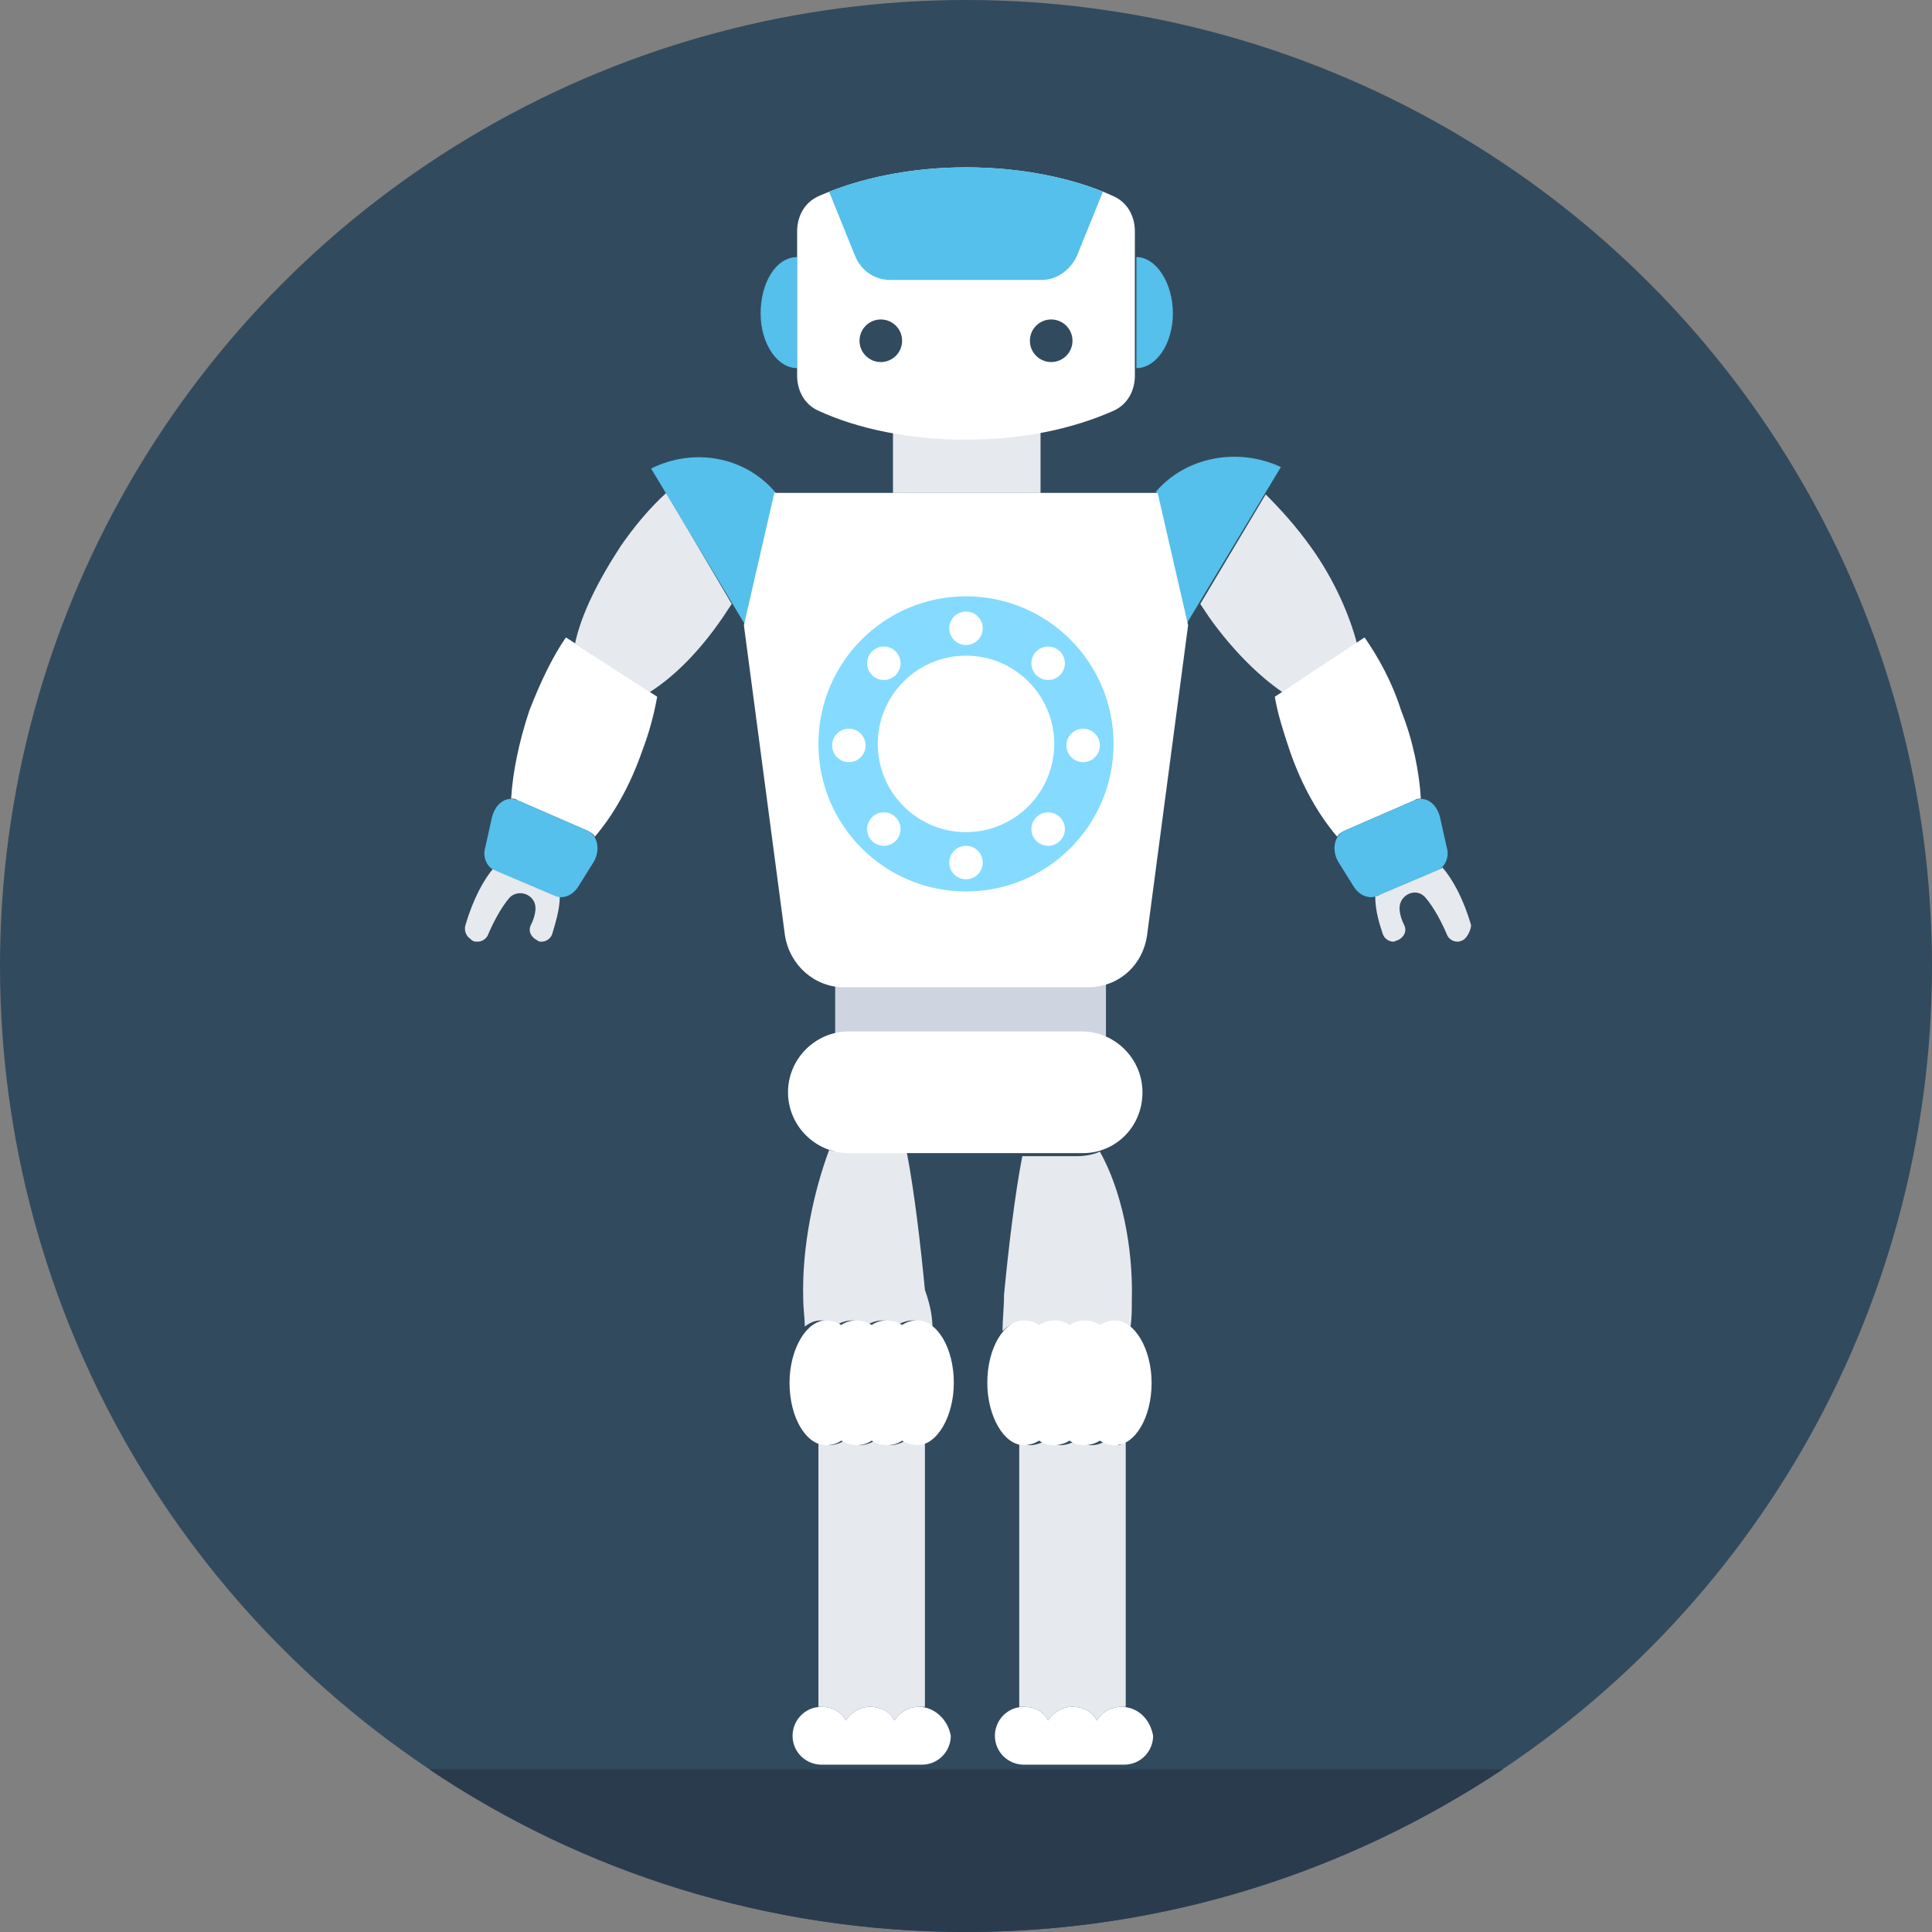 <?xml version="1.0" encoding="iso-8859-1"?>
<!-- Generator: Adobe Illustrator 19.0.0, SVG Export Plug-In . SVG Version: 6.00 Build 0)  -->
<svg xmlns="http://www.w3.org/2000/svg" xmlns:xlink="http://www.w3.org/1999/xlink" version="1.1" id="Layer_1" x="0px" y="0px" viewBox="0 0 508 508" style="enable-background:new 0 0 508 508;" xml:space="preserve">
<rect x="0" y="0" width="508" height="508" fill="#808080" stroke="none"/>
<circle style="fill:#324A5E;" cx="254" cy="254" r="254"/>
<path style="fill:#E6E9EE;" d="M273.6,113.6v16h-38.8v-16c6,1.2,12.8,1.6,19.6,1.6C260.8,115.2,267.2,114.8,273.6,113.6z"/>
<path style="fill:#2B3B4E;" d="M112.8,465.2C153.2,492.4,202,508,254,508c52.4,0,100.8-16,141.2-42.8H112.8z"/>
<path style="fill:#CED5E0;" d="M290.8,258.8v14c-2-0.8-4-1.2-6-1.2h-61.2c-1.2,0-2.8,0-4,0.4v-12.8c0.8,0,1.6,0,2.4,0h64  C287.6,259.6,289.2,259.2,290.8,258.8z"/>
<g>
	<path style="fill:#E6E9EE;" d="M385.2,246.8c-0.4,0.4-1.2,0.8-2,0.8c-1.2,0-2.4-0.8-2.8-2c-1.2-2.8-3.2-6.8-5.6-9.6   s-6.8-0.8-6.8,2.8c0,1.2,0.4,2.8,1.2,4.4c0.8,1.6,0,3.2-1.6,4c-0.4,0-0.8,0.4-1.2,0.4c-1.2,0-2.4-0.8-2.8-2c-0.8-2.4-2-6-2-10   c0.4,0,0.8,0,1.2-0.4l16-6.8c0,0,0.4,0,0.4-0.4c2.8,3.2,5.6,8.4,7.6,15.2C386.8,244.4,386,246,385.2,246.8z"/>
	<path style="fill:#E6E9EE;" d="M356.8,169.2L337.2,182c-6.4-4.4-13.2-11.2-19.2-19.6c-0.8-1.2-1.6-2.4-2.4-3.6l17.2-28.8   c4,4,8,8.4,12,14C350.8,152.4,354.8,161.6,356.8,169.2z"/>
</g>
<path style="fill:#FFFFFF;" d="M373.6,210c-0.4,0-1.2,0-1.6,0.4l-18.4,8c-0.8,0.4-1.6,0.8-2,1.6c-4.8-5.6-9.2-13.2-12.4-22.4  c-1.6-4.8-3.2-9.6-4-14.4l23.6-15.6c3.6,5.2,7.2,11.6,9.6,19.2C371.6,194.8,373.2,203.2,373.6,210z"/>
<path style="fill:#54C0EB;" d="M372,210.4l-18.4,8c-2.8,1.2-3.6,5.2-1.6,8.4l4,6.4c1.6,2.4,4,3.2,6,2.4l16-6.8c2-0.8,3.2-3.6,2.4-6  l-1.6-7.2C378,211.2,374.8,209.2,372,210.4z"/>
<g>
	<path style="fill:#E6E9EE;" d="M147.2,235.6c0,3.6-1.2,7.2-2,10c-0.4,1.2-1.6,2-2.8,2c-0.4,0-0.8,0-1.2-0.4c-1.6-0.8-2.4-2.4-1.6-4   c0.8-1.6,1.2-3.2,1.2-4.4c0-3.6-4.4-5.2-6.8-2.8c-2.4,2.8-4.4,6.8-5.6,9.6c-0.4,1.2-1.6,2-2.8,2c-0.8,0-1.2,0-2-0.8   c-1.2-0.8-1.6-2.4-1.2-3.6c2-6.8,4.8-12,7.6-15.2c0,0,0.4,0,0.4,0.4l16,6.8C146.4,235.2,146.8,235.6,147.2,235.6z"/>
	<path style="fill:#E6E9EE;" d="M192.4,158.8c-0.8,1.2-1.6,2.4-2.4,3.6c-6,8.8-12.8,15.6-19.2,19.6l-19.6-12.8   c1.6-7.6,6-16.4,12-25.6c3.6-5.2,7.6-10,12-14L192.4,158.8z"/>
</g>
<path style="fill:#FFFFFF;" d="M172.8,183.2c-0.8,4.4-2,9.2-4,14.4c-3.2,9.2-7.6,16.8-12.4,22.4c-0.4-0.8-1.2-1.2-2-1.6l-18.4-8  c-0.4-0.4-0.8-0.4-1.6-0.4c0.4-6.8,2-14.8,4.8-23.2c2.8-7.2,6-14,9.6-19.2L172.8,183.2z"/>
<g>
	<path style="fill:#54C0EB;" d="M136,210.4l18.4,8c2.8,1.2,3.6,5.2,1.6,8.4l-4,6.4c-1.6,2.4-4,3.2-6,2.4l-16-6.8   c-2-0.8-3.2-3.6-2.4-6l1.6-7.2C130,211.2,133.2,209.2,136,210.4z"/>
	<path style="fill:#54C0EB;" d="M336.8,122.8L312,164l-8-34.8l0,0C312,120,325.6,117.6,336.8,122.8z"/>
	<path style="fill:#54C0EB;" d="M204,129.6L204,129.6l-8,34.8l-24.8-41.2C182.4,117.6,196,120,204,129.6z"/>
	<path style="fill:#54C0EB;" d="M298.8,67.6v29.2c5.2,0,9.6-6.4,9.6-14.4S304,67.6,298.8,67.6z"/>
	<path style="fill:#54C0EB;" d="M200,82.4c0,8,4.4,14.4,9.6,14.4V67.6C204,67.6,200,74.4,200,82.4z"/>
</g>
<path style="fill:#FFFFFF;" d="M298.4,60.8v38c0,4-2,7.6-5.6,9.2c-10.8,4.8-24,7.6-38.8,7.6s-28.4-2.8-38.8-7.6  c-3.6-1.6-5.6-5.2-5.6-9.2v-38c0-4,2-7.6,5.6-9.2C226,46.8,239.6,44,254,44s28.4,2.8,38.8,7.6C296.4,53.2,298.4,56.8,298.4,60.8z"/>
<path style="fill:#54C0EB;" d="M290,50.4l-6.8,16.8c-1.6,3.6-5.2,6.4-9.2,6.4h-40c-4,0-7.6-2.4-9.2-6.4L218,50.4  c10-4,22.8-6.4,36-6.4C267.6,44,280,46.4,290,50.4z"/>
<g>
	<circle style="fill:#324A5E;" cx="276.4" cy="89.6" r="5.6"/>
	<circle style="fill:#324A5E;" cx="231.6" cy="89.6" r="5.6"/>
</g>
<path style="fill:#FFFFFF;" d="M304.4,129.6H203.6l-8,34.8l10.8,81.6c1.2,7.6,7.6,13.6,15.6,13.6h64c8,0,14.4-5.6,15.6-13.6  l10.8-81.6L304.4,129.6z"/>
<g>
	<path style="fill:#E6E9EE;" d="M296,379.2v69.6c-0.4,0-0.8,0-1.2,0c-2.8,0-5.2,1.6-6.4,3.6c-1.2-2.4-3.6-3.6-6.4-3.6   s-5.2,1.6-6.4,3.6c-1.2-2.4-3.6-3.6-6.4-3.6c-0.4,0-0.8,0-1.2,0v-69.6c0.8,0.4,2,0.8,2.8,0.8c1.2,0,2.8-0.4,4-1.2   c1.2,0.8,2.4,1.2,4,1.2c1.2,0,2.8-0.4,4-1.2c1.2,0.8,2.4,1.2,4,1.2s2.8-0.4,4-1.2c1.2,0.8,2.4,1.2,4,1.2   C294,380,295.2,379.6,296,379.2z"/>
	<path style="fill:#E6E9EE;" d="M243.2,379.2v69.6c-0.4,0-1.2,0-1.6,0c-2.8,0-5.2,1.6-6.4,3.6c-1.2-2.4-3.6-3.6-6.4-3.6   c-2.8,0-5.2,1.6-6.4,3.6c-1.2-2.4-3.6-3.6-6.4-3.6c-0.4,0-0.4,0-0.8,0v-69.6c0.8,0.4,2,0.8,2.8,0.8c1.2,0,2.8-0.4,4-1.2   c1.2,0.8,2.4,1.2,4,1.2c1.2,0,2.8-0.4,4-1.2c1.2,0.8,2.4,1.2,4,1.2c1.2,0,2.8-0.4,4-1.2c1.2,0.8,2.4,1.2,4,1.2   C241.2,380,242,379.6,243.2,379.2z"/>
	<path style="fill:#E6E9EE;" d="M297.6,342c0,2.4,0,4.8-0.4,7.2c-1.2-1.2-2.8-1.6-4.4-1.6c-1.2,0-2.8,0.4-4,1.2   c-1.2-0.8-2.4-1.2-4-1.2s-2.8,0.4-4,1.2c-1.2-0.8-2.4-1.2-4-1.2c-1.2,0-2.8,0.4-4,1.2c-1.2-0.8-2.4-1.2-4-1.2c-2,0-3.6,0.8-5.2,2.4   c0-2.8,0.4-6.4,0.4-9.6c1.2-12.4,2.8-26,4.8-36.4h14.4c2,0,4.4-0.4,6-1.2C294.8,312.8,298,327.6,297.6,342z"/>
</g>
<path style="fill:#FFFFFF;" d="M293.2,347.2c-1.2,0-2.8,0.4-4,1.2c-1.2-0.8-2.4-1.2-4-1.2c-1.2,0-2.8,0.4-4,1.2  c-1.2-0.8-2.4-1.2-4-1.2c-1.2,0-2.8,0.4-4,1.2c-1.2-0.8-2.4-1.2-4-1.2c-5.2,0-9.6,7.2-9.6,16.4c0,8.8,4.4,16.4,9.6,16.4  c1.2,0,2.8-0.4,4-1.2c1.2,0.8,2.4,1.2,4,1.2c1.2,0,2.8-0.4,4-1.2c1.2,0.8,2.4,1.2,4,1.2c1.2,0,2.8-0.4,4-1.2c1.2,0.8,2.4,1.2,4,1.2  c5.2,0,9.6-7.2,9.6-16.4C302.8,354.8,298.4,347.2,293.2,347.2z"/>
<path style="fill:#E6E9EE;" d="M245.2,349.6c-1.6-1.6-3.2-2.4-5.2-2.4c-1.2,0-2.8,0.4-4,1.2c-1.2-0.8-2.4-1.2-4-1.2  c-1.2,0-2.8,0.4-4,1.2c-1.2-0.8-2.4-1.2-4-1.2c-1.2,0-2.8,0.4-4,1.2c-1.2-0.8-2.4-1.2-4-1.2s-2.8,0.4-4.4,1.6c0-2.4-0.4-4.8-0.4-7.2  c-0.4-14,2.8-28.4,6.8-39.2c1.2,0.4,2.8,0.4,4,0.4h16.4c2,10.4,3.6,24,4.8,36.4C244.8,343.6,245.2,346.8,245.2,349.6z"/>
<g>
	<path style="fill:#FFFFFF;" d="M217.2,347.2c1.2,0,2.8,0.4,4,1.2c1.2-0.8,2.4-1.2,4-1.2c1.2,0,2.8,0.4,4,1.2c1.2-0.8,2.4-1.2,4-1.2   c1.2,0,2.8,0.4,4,1.2c1.2-0.8,2.4-1.2,4-1.2c5.2,0,9.6,7.2,9.6,16.4c0,8.8-4.4,16.4-9.6,16.4c-1.2,0-2.8-0.4-4-1.2   c-1.2,0.8-2.4,1.2-4,1.2c-1.2,0-2.8-0.4-4-1.2c-1.2,0.8-2.4,1.2-4,1.2c-1.2,0-2.8-0.4-4-1.2c-1.2,0.8-2.4,1.2-4,1.2   c-5.2,0-9.6-7.2-9.6-16.4C207.6,354.8,212,347.2,217.2,347.2z"/>
	<path style="fill:#FFFFFF;" d="M294.8,448.8c-2.8,0-5.2,1.6-6.4,3.6c-1.2-2.4-3.6-3.6-6.4-3.6s-5.2,1.6-6.4,3.6   c-1.2-2.4-3.6-3.6-6.4-3.6c-4.4,0-7.6,3.6-7.6,7.6c0,4.4,3.6,7.6,7.6,7.6h26.4c4.4,0,7.6-3.6,7.6-7.6   C302.4,452,299.2,448.8,294.8,448.8z"/>
	<path style="fill:#FFFFFF;" d="M241.6,448.8c-2.8,0-5.2,1.6-6.4,3.6c-1.2-2.4-3.6-3.6-6.4-3.6c-2.8,0-5.2,1.6-6.4,3.6   c-1.2-2.4-3.6-3.6-6.4-3.6c-4.4,0-7.6,3.6-7.6,7.6c0,4.4,3.6,7.6,7.6,7.6h26.4c4.4,0,7.6-3.6,7.6-7.6   C249.2,452,245.6,448.8,241.6,448.8z"/>
	<path style="fill:#FFFFFF;" d="M284.8,303.2h-61.6c-8.8,0-16-7.2-16-16l0,0c0-8.8,7.2-16,16-16h61.2c8.8,0,16,7.2,16,16l0,0   C300.4,296.4,293.2,303.2,284.8,303.2z"/>
</g>
<circle style="fill:#84DBFF;" cx="254" cy="195.6" r="38.8"/>
<g>
	<circle style="fill:#FFFFFF;" cx="254" cy="195.6" r="23.2"/>
	<circle style="fill:#FFFFFF;" cx="254" cy="165.2" r="4.4"/>
	<circle style="fill:#FFFFFF;" cx="254" cy="226.8" r="4.4"/>
	<circle style="fill:#FFFFFF;" cx="284.8" cy="196" r="4.4"/>
	<circle style="fill:#FFFFFF;" cx="223.2" cy="196" r="4.4"/>
	<circle style="fill:#FFFFFF;" cx="275.6" cy="174.4" r="4.4"/>
	<circle style="fill:#FFFFFF;" cx="232.4" cy="218" r="4.4"/>
	<circle style="fill:#FFFFFF;" cx="275.6" cy="218" r="4.4"/>
	<circle style="fill:#FFFFFF;" cx="232.4" cy="174.4" r="4.4"/>
</g>
<g>
</g>
<g>
</g>
<g>
</g>
<g>
</g>
<g>
</g>
<g>
</g>
<g>
</g>
<g>
</g>
<g>
</g>
<g>
</g>
<g>
</g>
<g>
</g>
<g>
</g>
<g>
</g>
<g>
</g>
</svg>

